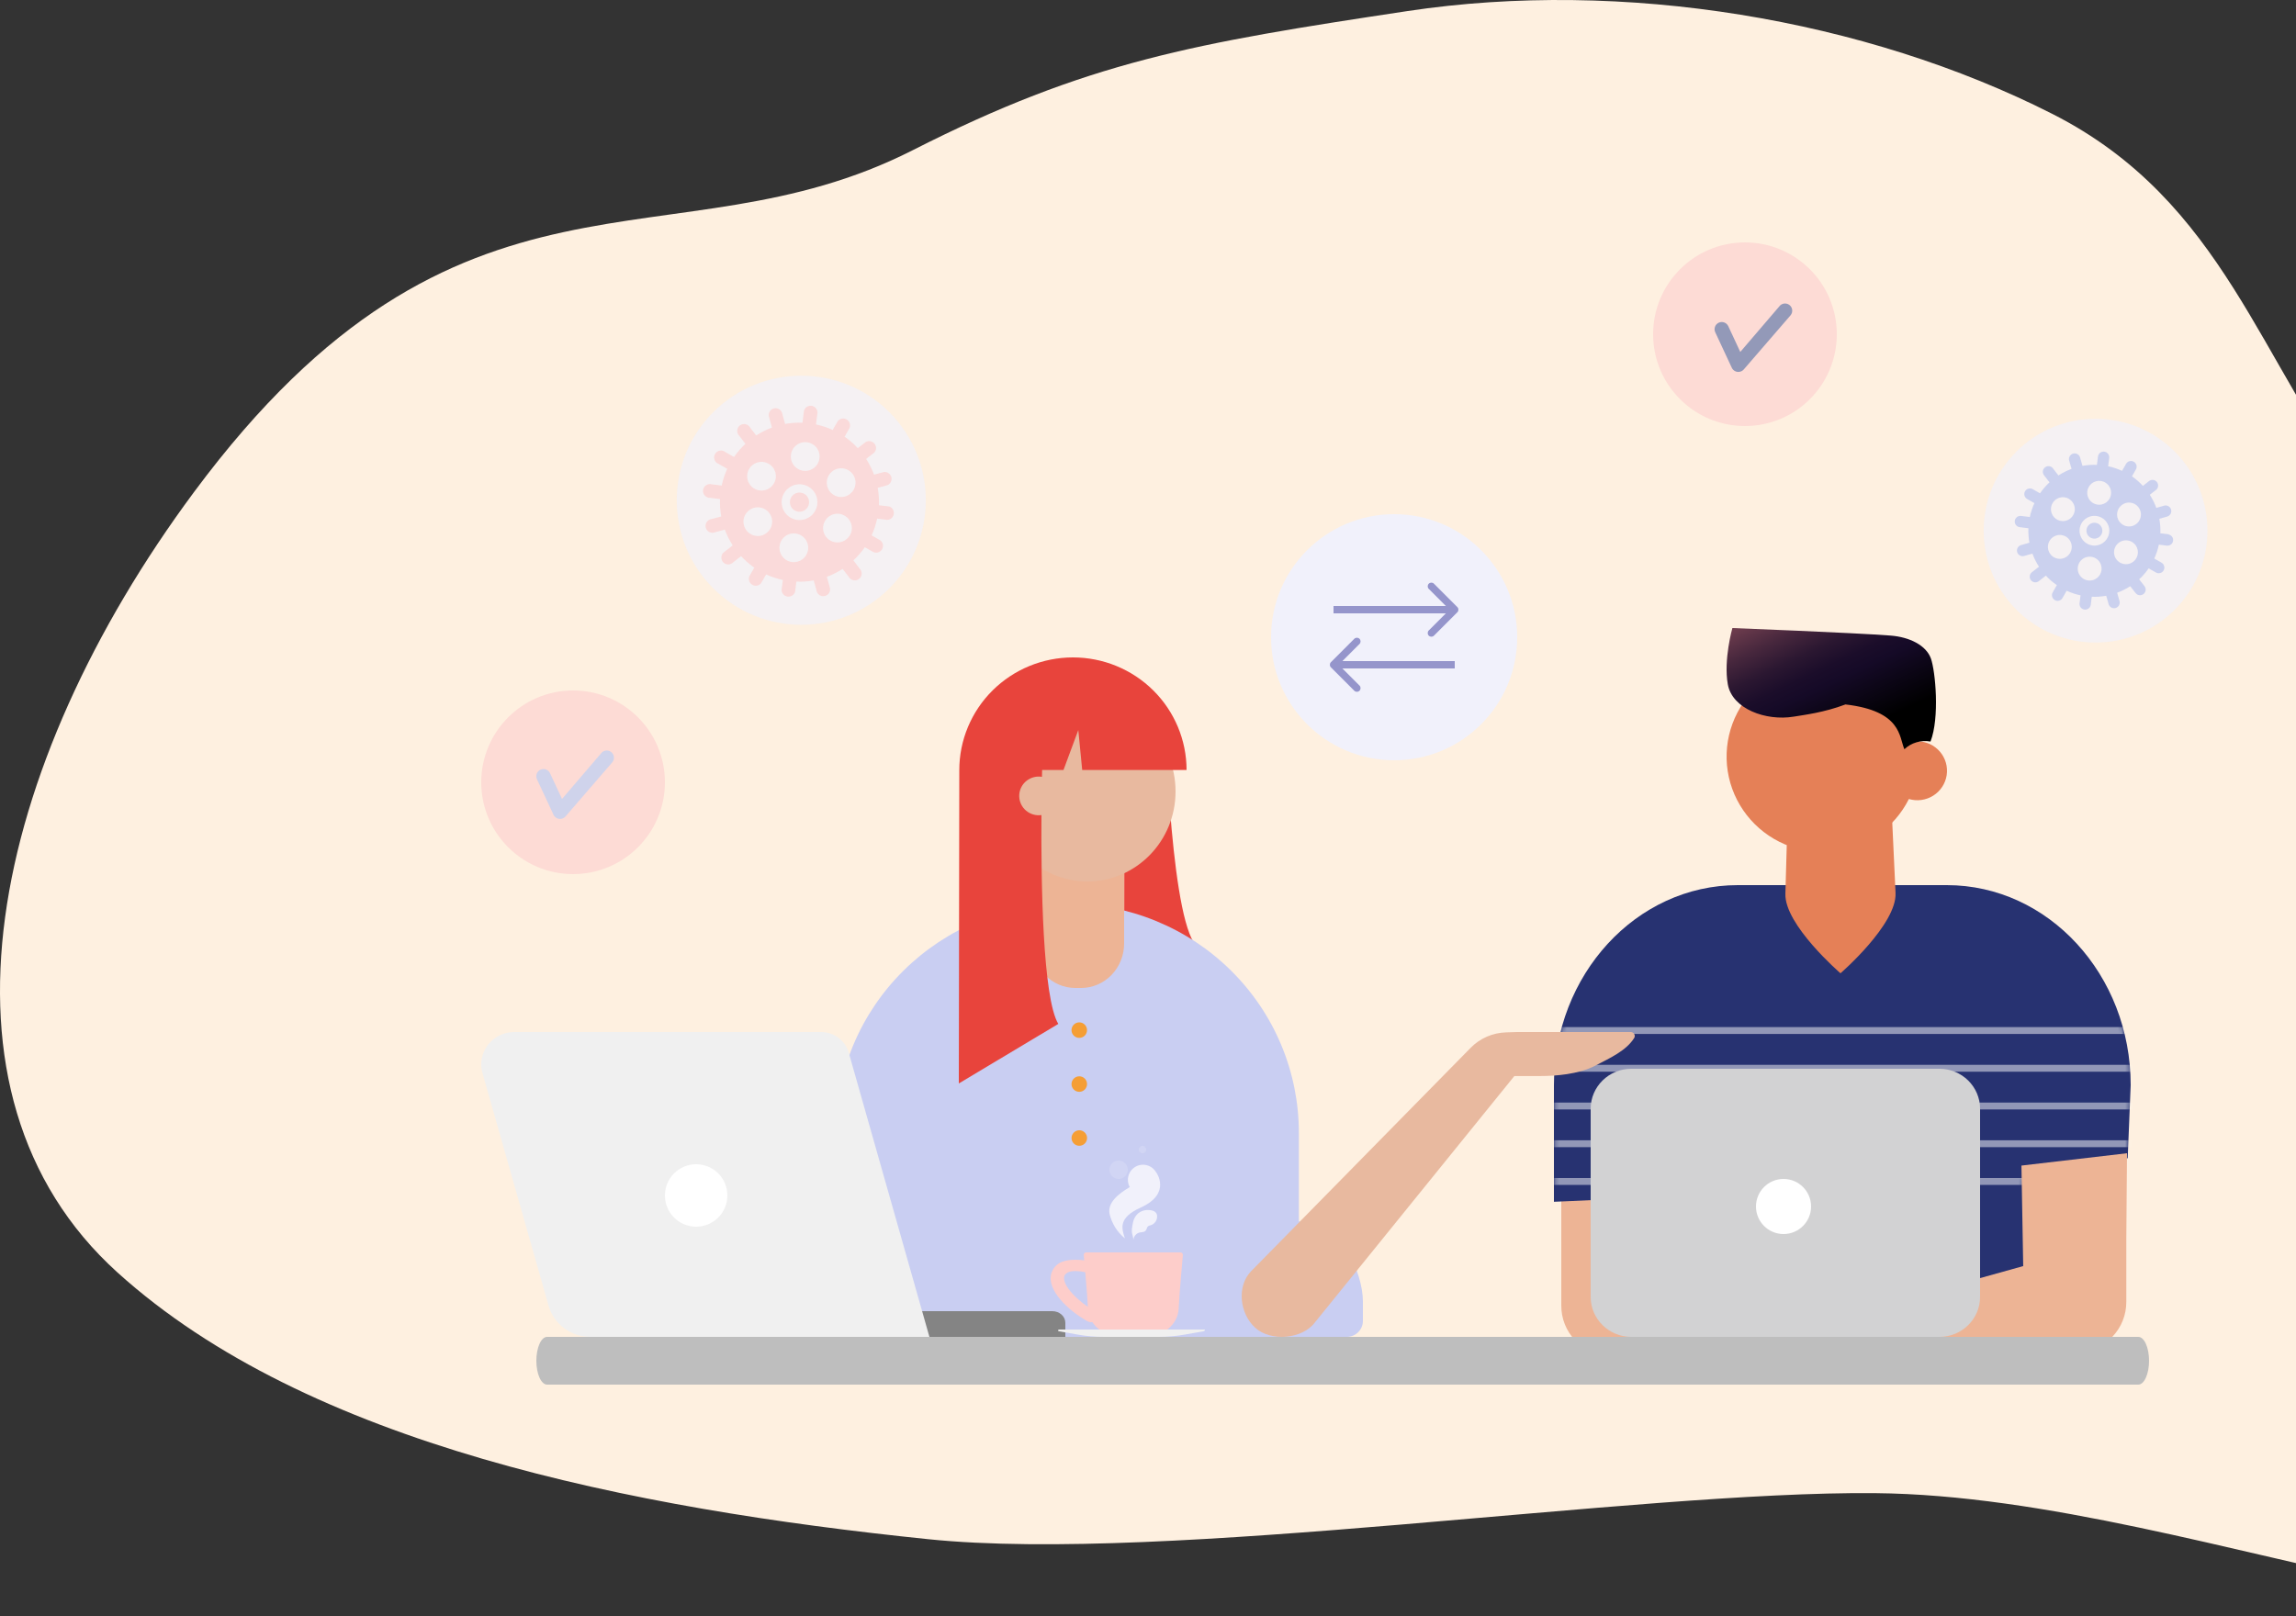 <svg width="625" height="440" viewBox="0 0 625 440" fill="none" xmlns="http://www.w3.org/2000/svg">
    <rect x="0" y="0" width="625" height="440" fill="#333333" stroke="none"/>
    <path fill-rule="evenodd" clip-rule="evenodd" d="M558.693 31.022C605.656 54.85 615.051 99.149 643.134 134.953C670.263 169.541 702.812 199.685 720.253 237.002C749.313 299.179 839.561 378.907 777.901 423.304C714.958 468.625 602.44 407.412 510.428 406.55C445.206 405.939 317.661 425.785 252.606 419.081C171.645 410.737 83.79 393.31 31.977 346.464C-22.213 297.47 -2.334 208.336 52.782 134.019C125.379 36.134 183.054 74.148 248.476 40.887C295.987 16.732 325.166 11.757 383.098 3.018C441.791 -5.837 507.757 5.178 558.693 31.022Z" fill="#FEF0E0"/>
    <path d="M425.006 338.316V355.46C424.979 359 426.338 362.412 428.793 364.969C431.248 367.527 434.606 369.031 438.155 369.16L542 372L512.305 362.223L453.115 345.789L453.596 318.488L425 317L425.006 338.316Z" fill="#EDB495"/>
    <path d="M306 272L306.118 185L316.998 191.701C316.998 191.701 318.246 246.033 325 256.696L306 272Z" fill="#E8443C"/>
    <path d="M580 295.445C580 265.375 557.587 241 529.941 241H473.059C445.413 241 423 265.375 423 295.445V327.218L453.467 325.878L452.912 375.956L551.861 376L550.688 321.305L579.188 315.353L580 295.445Z" fill="#273271"/>
    <mask id="mask0" mask-type="alpha" maskUnits="userSpaceOnUse" x="423" y="241" width="157" height="135">
        <path d="M579.871 295.543C579.871 265.638 557.509 241.396 529.927 241.396H473.175C445.593 241.396 423.23 265.638 423.23 295.543V327.143L453.628 325.81L453.074 375.615L551.797 375.659L550.626 321.262L579.061 315.343L579.871 295.543Z" fill="#273271"/>
    </mask>
    <g mask="url(#mask0)">
        <g opacity="0.7">
            <path opacity="0.7" d="M585.466 279.651H416.216V281.526H585.466V279.651Z" fill="white"/>
        </g>
        <g opacity="0.7">
            <path opacity="0.7" d="M585.466 289.927H416.216V291.802H585.466V289.927Z" fill="white"/>
        </g>
        <g opacity="0.7">
            <path opacity="0.7" d="M585.021 300.203H415.771V302.078H585.021V300.203Z" fill="white"/>
        </g>
        <g opacity="0.7">
            <path opacity="0.7" d="M585.466 310.473H416.216V312.348H585.466V310.473Z" fill="white"/>
        </g>
        <g opacity="0.7">
            <path opacity="0.7" d="M585.466 320.749H416.216V322.624H585.466V320.749Z" fill="white"/>
        </g>
    </g>
    <path d="M578.807 337.236V354.421C578.834 357.969 577.477 361.389 575.026 363.953C572.575 366.517 569.222 368.024 565.679 368.154L462 371L491.648 361.2L550.743 344.727L550.263 317.361L579 314L578.807 337.236Z" fill="#EDB495"/>
    <path d="M501.004 265C501.004 265 516.394 251.673 515.992 243.114L514.493 211L486.843 213.679L486.003 243.377C485.764 251.842 501.004 265 501.004 265Z" fill="url(#paint0_linear)"/>
    <path d="M490.721 180.572C494.085 179.859 497.558 179.812 500.94 180.434C504.323 181.055 507.549 182.333 510.434 184.194C513.319 186.055 515.806 188.462 517.754 191.279C519.701 194.095 521.071 197.265 521.784 200.608C521.871 201.021 521.945 201.429 522.014 201.842C523.169 201.855 524.307 202.114 525.353 202.601C526.399 203.088 527.327 203.792 528.076 204.666C528.824 205.54 529.375 206.564 529.691 207.667C530.008 208.771 530.082 209.929 529.909 211.063C529.737 212.198 529.321 213.282 528.69 214.243C528.06 215.204 527.229 216.02 526.254 216.635C525.279 217.25 524.182 217.651 523.038 217.809C521.894 217.967 520.729 217.88 519.622 217.553C517.652 221.497 514.707 224.88 511.061 227.385C507.415 229.889 503.189 231.433 498.779 231.871C494.368 232.309 489.918 231.628 485.845 229.89C481.772 228.153 478.21 225.416 475.493 221.937C472.776 218.459 470.993 214.351 470.311 210.001C469.63 205.65 470.072 201.199 471.595 197.065C473.119 192.93 475.675 189.248 479.024 186.363C482.372 183.478 486.404 181.486 490.74 180.572H490.721Z" fill="url(#paint1_linear)"/>
    <path d="M471.578 171C471.578 171 504.36 172.272 514.596 173.048C519.815 173.442 524.338 175.707 525.622 179.306C526.843 182.741 528.039 195.409 525.508 201.904C524.234 201.675 522.921 201.746 521.683 202.111C520.444 202.476 519.316 203.124 518.398 204C516.936 200.638 517.677 193.574 502.355 191.804C496.535 194.01 491.018 194.67 488.279 195.124C480.688 196.379 471.534 193.022 470.332 186.322C469.13 179.621 471.578 171 471.578 171Z" fill="url(#paint2_linear)"/>
    <path d="M356.473 332.587H353.564V308.393C353.564 300.2 351.935 292.087 348.767 284.517C345.6 276.947 340.957 270.069 335.104 264.275C329.251 258.481 322.302 253.885 314.654 250.75C307.006 247.614 298.809 246 290.531 246C282.252 245.999 274.055 247.612 266.406 250.748C258.757 253.883 251.808 258.479 245.954 264.273C240.1 270.067 235.457 276.945 232.289 284.516C229.121 292.086 227.491 300.2 227.492 308.393V341.008C226.225 341.247 225.082 341.917 224.262 342.902C223.441 343.887 222.995 345.125 223 346.402V362.353C223 362.563 223.042 362.77 223.123 362.964C223.204 363.158 223.323 363.334 223.473 363.483C223.623 363.631 223.801 363.749 223.996 363.829C224.192 363.909 224.402 363.95 224.614 363.95H227.492V364H366.621C367.782 364 368.896 363.543 369.717 362.73C370.539 361.918 371 360.815 371 359.665V354.328C371.006 346.352 364.5 332.587 356.473 332.587Z" fill="#C9CEF2"/>
    <path d="M409.99 281.093C406.342 281.198 402.881 282.699 400.353 285.275L340.521 346.165C336.596 350.297 337.463 357.67 341.674 361.511C345.884 365.352 354.514 364.652 357.933 360.068L412.231 292.976H419.531C423.273 292.976 429.718 292.536 434.315 290.126C438.304 288.038 442.653 286.111 444.844 282.623C444.944 282.461 444.997 282.275 445 282.086C445.002 281.896 444.954 281.71 444.858 281.545C444.763 281.38 444.625 281.242 444.458 281.147C444.291 281.051 444.101 281 443.907 281H412.883L409.99 281.093Z" fill="#E8B99F"/>
    <path d="M294.297 269H292.703C289.599 269 286.622 267.725 284.428 265.456C282.233 263.187 281 260.109 281 256.9V221H306V256.9C306 260.109 304.767 263.187 302.572 265.456C300.378 267.725 297.401 269 294.297 269Z" fill="#EDB495"/>
    <path d="M296 240C309.255 240 320 229.031 320 215.5C320 201.969 309.255 191 296 191C282.745 191 272 201.969 272 215.5C272 229.031 282.745 240 296 240Z" fill="#E8B99F"/>
    <path d="M292.063 179C288.001 179 283.979 179.794 280.226 181.335C276.473 182.877 273.064 185.137 270.191 187.986C267.319 190.835 265.041 194.217 263.486 197.939C261.932 201.662 261.132 205.651 261.132 209.68L261 295L288.084 278.79C283.816 271.701 283.376 240.223 283.496 221.919C283.3 221.948 283.103 221.967 282.905 221.975C282.164 221.996 281.427 221.862 280.742 221.584C280.056 221.305 279.437 220.887 278.923 220.357C278.41 219.827 278.015 219.196 277.762 218.505C277.509 217.814 277.405 217.079 277.456 216.345C277.507 215.612 277.712 214.898 278.059 214.248C278.405 213.598 278.884 213.027 279.466 212.572C280.048 212.117 280.719 211.787 281.437 211.605C282.155 211.423 282.903 211.391 283.634 211.513C283.634 210.753 283.649 210.129 283.678 209.643H289.498L293.527 198.782L294.59 209.643H323C322.99 201.511 319.726 193.716 313.925 187.971C308.124 182.225 300.261 178.998 292.063 179Z" fill="#E8443C"/>
    <path d="M295.284 281.973C296.109 281.148 296.109 279.81 295.284 278.985C294.459 278.16 293.122 278.16 292.297 278.985C291.472 279.81 291.472 281.148 292.297 281.973C293.122 282.798 294.459 282.798 295.284 281.973Z" fill="#F59E35"/>
    <path d="M295.288 296.66C296.113 295.835 296.113 294.497 295.288 293.672C294.463 292.847 293.126 292.847 292.301 293.672C291.476 294.497 291.476 295.835 292.301 296.66C293.126 297.485 294.463 297.485 295.288 296.66Z" fill="#F59E35"/>
    <path d="M295.293 311.353C296.118 310.528 296.118 309.19 295.293 308.365C294.468 307.54 293.131 307.54 292.306 308.365C291.481 309.19 291.481 310.528 292.306 311.353C293.131 312.178 294.468 312.178 295.293 311.353Z" fill="#F59E35"/>
    <path d="M582.073 377H148.927C148.542 377 148.161 376.832 147.806 376.505C147.451 376.178 147.128 375.699 146.856 375.095C146.584 374.491 146.369 373.774 146.222 372.985C146.075 372.196 146 371.35 146 370.497C146 368.774 146.308 367.121 146.857 365.903C147.406 364.684 148.15 364 148.927 364H582.073C582.85 364 583.594 364.684 584.143 365.903C584.692 367.121 585 368.774 585 370.497C585 371.35 584.925 372.196 584.778 372.985C584.631 373.774 584.416 374.491 584.144 375.095C583.872 375.699 583.549 376.178 583.194 376.505C582.839 376.832 582.458 377 582.073 377Z" fill="#BEBEBE"/>
    <path d="M527.934 291H444.066C437.954 291 433 295.874 433 301.887V353.113C433 359.126 437.954 364 444.066 364H527.934C534.046 364 539 359.126 539 353.113V301.887C539 295.874 534.046 291 527.934 291Z" fill="#D2D2D3"/>
    <path d="M485.5 336C489.642 336 493 332.642 493 328.5C493 324.358 489.642 321 485.5 321C481.358 321 478 324.358 478 328.5C478 332.642 481.358 336 485.5 336Z" fill="white"/>
    <path d="M229 357H286.455C287.395 357 288.297 357.334 288.962 357.929C289.627 358.523 290 359.329 290 360.17V364H229V357Z" fill="#848484"/>
    <path d="M253 364H160.729C158.143 364 155.628 363.17 153.568 361.637C151.509 360.104 150.018 357.952 149.324 355.511L131.328 292.147C130.957 290.841 130.9 289.469 131.16 288.137C131.42 286.806 131.991 285.551 132.828 284.472C133.665 283.393 134.745 282.518 135.985 281.915C137.224 281.313 138.588 281 139.971 281H223.536C225.258 281.004 226.931 281.566 228.293 282.599C229.655 283.632 230.631 285.076 231.068 286.709L253 364Z" fill="url(#paint3_linear)"/>
    <path d="M189.5 334C194.194 334 198 330.194 198 325.5C198 320.806 194.194 317 189.5 317C184.806 317 181 320.806 181 325.5C181 330.194 184.806 334 189.5 334Z" fill="white"/>
    <path d="M295.731 341.003H321.256C321.346 340.994 321.437 341.004 321.524 341.032C321.61 341.059 321.69 341.104 321.759 341.163C321.828 341.223 321.885 341.296 321.927 341.378C321.968 341.461 321.993 341.551 322 341.643C322 341.643 320.994 352.62 320.85 356.285C320.682 360.546 316.695 364 311.571 364H305.429C300.305 364 296.312 360.546 296.15 356.285C296.006 352.62 295 341.643 295 341.643C295.014 341.459 295.099 341.288 295.236 341.168C295.373 341.048 295.551 340.989 295.731 341.003Z" fill="#FDCDCA"/>
    <path d="M298.621 359.299C298.291 359.658 297.852 359.895 297.373 359.972C296.894 360.05 296.403 359.963 295.979 359.726C290.738 356.776 284.851 351.228 286.194 346.71C286.405 345.998 286.776 345.345 287.277 344.801C287.778 344.257 288.397 343.836 289.085 343.572C291.248 342.75 294.207 342.944 296.097 343.346C297.241 343.585 297.763 344.451 297.34 345.511C296.918 346.415 296.035 346.528 295.158 346.34C293.809 346.045 291.895 345.957 290.937 346.34C290.657 346.446 289.899 346.86 289.731 347.413C288.954 350.023 293.679 354.542 298.211 357.165C298.399 357.253 298.566 357.383 298.697 357.546C298.827 357.708 298.92 357.899 298.966 358.104C299.012 358.308 299.011 358.52 298.963 358.724C298.915 358.928 298.822 359.119 298.689 359.28L298.621 359.299Z" fill="#FDCDCA"/>
    <path opacity="0.21" d="M304.5 321C305.881 321 307 319.881 307 318.5C307 317.119 305.881 316 304.5 316C303.119 316 302 317.119 302 318.5C302 319.881 303.119 321 304.5 321Z" fill="#F1F1FB"/>
    <path d="M314.703 319.155V319.186C314.161 318.248 313.272 317.562 312.228 317.276C311.184 316.99 310.07 317.127 309.126 317.658C308.183 318.188 307.487 319.07 307.189 320.111C306.891 321.152 307.015 322.268 307.535 323.218C304.342 325.093 301.436 327.518 302.036 330.5C302.646 333.127 304.115 335.476 306.21 337.175C305.298 334.413 304.373 331.55 310.51 328.799C319.052 324.924 314.703 319.155 314.703 319.155Z" fill="#F1F1FB"/>
    <path opacity="0.21" d="M311 314C311.552 314 312 313.552 312 313C312 312.448 311.552 312 311 312C310.448 312 310 312.448 310 313C310 313.552 310.448 314 311 314Z" fill="#F1F1FB"/>
    <path d="M312.047 329.468C313.334 329.399 314.702 329.65 314.952 330.812C315.06 331.457 314.911 332.118 314.538 332.655C314.164 333.191 313.595 333.559 312.953 333.681C312.778 333.715 312.616 333.797 312.485 333.917C312.354 334.038 312.259 334.192 312.209 334.362C311.928 335.369 311.434 335.413 310.672 335.519C310.129 335.541 309.613 335.758 309.219 336.132C308.825 336.506 308.579 337.009 308.529 337.55C308.335 335.675 307.722 336.05 308.441 332.706C308.652 331.796 309.138 330.973 309.835 330.35C310.471 329.847 311.239 329.541 312.047 329.468Z" fill="#F1F1FB"/>
    <path d="M315.387 364H300.487C298.045 363.999 295.612 363.783 293.247 363.357L288.219 362.47C288.145 362.449 288.083 362.412 288.045 362.363C288.006 362.314 287.992 362.258 288.005 362.203C288.018 362.148 288.058 362.098 288.118 362.061C288.178 362.024 288.254 362.002 288.333 362H327.769C328.156 362 328.016 362.377 327.649 362.47L322.621 363.357C320.258 363.783 317.827 363.999 315.387 364Z" fill="#F0F0F0"/>
    <path opacity="0.7" d="M242.091 160.185C255.33 146.943 255.33 125.473 242.091 112.23C228.852 98.988 207.388 98.988 194.15 112.23C180.911 125.473 180.911 146.943 194.15 160.185C207.388 173.427 228.852 173.427 242.091 160.185Z" fill="#F1F1FB"/>
    <path opacity="0.7" d="M591.977 166.032C603.871 154.135 603.871 134.845 591.977 122.948C580.083 111.051 560.798 111.051 548.904 122.948C537.01 134.845 537.01 154.135 548.904 166.032C560.798 177.93 580.083 177.93 591.977 166.032Z" fill="#F1F1FB"/>
    <g opacity="0.8">
        <path opacity="0.8" d="M572.274 144.761C572.422 143.572 571.579 142.488 570.391 142.339C569.203 142.19 568.119 143.034 567.97 144.222C567.822 145.411 568.664 146.495 569.853 146.643C571.041 146.792 572.125 145.949 572.274 144.761Z" fill="url(#paint4_linear)"/>
        <path opacity="0.8" d="M590.338 145.477L588.076 145.196C588.13 143.877 588.038 142.556 587.801 141.258L589.988 140.633C590.365 140.51 590.68 140.247 590.869 139.898C591.057 139.549 591.104 139.141 590.999 138.758C590.895 138.375 590.647 138.048 590.308 137.843C589.968 137.638 589.563 137.571 589.176 137.658L586.982 138.283C586.522 137.033 585.925 135.838 585.201 134.72L586.995 133.32C587.27 133.056 587.439 132.7 587.468 132.32C587.496 131.94 587.384 131.562 587.151 131.261C586.918 130.959 586.582 130.754 586.207 130.685C585.832 130.616 585.445 130.688 585.12 130.888L583.327 132.288C582.431 131.319 581.432 130.451 580.346 129.701L581.471 127.725C581.638 127.373 581.667 126.971 581.55 126.599C581.433 126.227 581.18 125.913 580.842 125.72C580.503 125.527 580.104 125.469 579.725 125.558C579.345 125.647 579.014 125.877 578.796 126.2L577.647 128.2C576.437 127.644 575.169 127.225 573.866 126.95L574.147 124.694C574.198 124.289 574.085 123.88 573.834 123.557C573.71 123.398 573.556 123.264 573.38 123.164C573.204 123.064 573.011 123 572.81 122.975C572.405 122.924 571.996 123.037 571.674 123.288C571.352 123.539 571.142 123.907 571.092 124.313L570.81 126.569C569.492 126.515 568.172 126.607 566.874 126.844L566.249 124.656C566.203 124.452 566.117 124.26 565.995 124.09C565.873 123.92 565.718 123.777 565.539 123.669C565.36 123.561 565.161 123.491 564.954 123.462C564.748 123.433 564.537 123.447 564.335 123.502C564.134 123.557 563.946 123.652 563.782 123.782C563.618 123.912 563.483 124.074 563.384 124.258C563.284 124.442 563.224 124.644 563.205 124.852C563.186 125.06 563.21 125.27 563.274 125.469L563.899 127.663C562.65 128.125 561.455 128.725 560.337 129.451L558.938 127.657C558.824 127.472 558.673 127.314 558.495 127.191C558.316 127.069 558.114 126.986 557.901 126.947C557.688 126.908 557.469 126.914 557.259 126.965C557.049 127.016 556.852 127.111 556.68 127.243C556.509 127.375 556.367 127.542 556.264 127.732C556.162 127.923 556.1 128.133 556.084 128.349C556.067 128.564 556.097 128.781 556.169 128.985C556.242 129.189 556.357 129.375 556.507 129.532L557.9 131.332C556.931 132.228 556.064 133.228 555.313 134.313L553.339 133.188C553.163 133.088 552.969 133.024 552.769 132.998C552.568 132.973 552.365 132.988 552.17 133.041C551.975 133.094 551.792 133.186 551.633 133.31C551.473 133.434 551.339 133.588 551.239 133.763C551.139 133.939 551.074 134.133 551.049 134.333C551.024 134.534 551.038 134.738 551.092 134.933C551.145 135.128 551.236 135.31 551.36 135.47C551.484 135.63 551.638 135.763 551.814 135.864L553.789 136.989C553.232 138.199 552.813 139.467 552.539 140.77L550.277 140.489C550.069 140.448 549.855 140.451 549.648 140.496C549.441 140.541 549.246 140.629 549.074 140.753C548.903 140.877 548.758 141.035 548.651 141.218C548.543 141.4 548.474 141.603 548.447 141.813C548.421 142.023 548.439 142.236 548.498 142.44C548.558 142.643 548.659 142.832 548.795 142.994C548.931 143.157 549.098 143.29 549.288 143.384C549.477 143.479 549.684 143.534 549.896 143.546L552.158 143.827C552.104 145.146 552.196 146.466 552.433 147.765L550.245 148.39C550.042 148.435 549.849 148.521 549.679 148.643C549.51 148.765 549.367 148.92 549.259 149.099C549.151 149.278 549.08 149.477 549.052 149.684C549.023 149.891 549.036 150.102 549.091 150.304C549.146 150.505 549.242 150.694 549.372 150.857C549.502 151.021 549.664 151.156 549.847 151.256C550.031 151.355 550.233 151.416 550.441 151.434C550.649 151.453 550.859 151.43 551.058 151.365L553.251 150.74C553.713 151.99 554.312 153.185 555.038 154.303L553.245 155.703C553.061 155.816 552.902 155.967 552.78 156.146C552.658 156.324 552.574 156.527 552.535 156.74C552.496 156.953 552.502 157.171 552.553 157.382C552.604 157.592 552.699 157.789 552.831 157.961C552.963 158.132 553.13 158.274 553.32 158.377C553.511 158.48 553.721 158.541 553.937 158.558C554.153 158.574 554.369 158.545 554.573 158.472C554.777 158.399 554.963 158.284 555.12 158.134L556.913 156.734C557.809 157.703 558.808 158.571 559.894 159.322L558.769 161.297C558.567 161.652 558.514 162.072 558.621 162.466C558.729 162.86 558.989 163.195 559.344 163.397C559.698 163.6 560.119 163.653 560.513 163.545C560.906 163.437 561.241 163.177 561.443 162.822L562.568 160.847C563.778 161.403 565.046 161.823 566.349 162.097L566.067 164.36C566.046 164.75 566.174 165.134 566.425 165.434C566.675 165.733 567.03 165.927 567.418 165.975C567.805 166.024 568.197 165.923 568.513 165.694C568.83 165.465 569.048 165.125 569.123 164.741L569.404 162.485C570.723 162.538 572.043 162.446 573.341 162.21L573.966 164.397C574.011 164.601 574.098 164.794 574.22 164.964C574.341 165.133 574.497 165.277 574.676 165.384C574.854 165.492 575.053 165.563 575.26 165.592C575.467 165.62 575.678 165.607 575.879 165.552C576.081 165.497 576.269 165.401 576.433 165.271C576.596 165.141 576.732 164.98 576.831 164.796C576.93 164.612 576.991 164.41 577.01 164.201C577.029 163.993 577.005 163.784 576.94 163.585L576.316 161.391C577.565 160.931 578.76 160.333 579.877 159.609L581.277 161.403C581.395 161.576 581.548 161.722 581.724 161.834C581.901 161.945 582.099 162.02 582.305 162.052C582.512 162.085 582.723 162.075 582.925 162.023C583.128 161.971 583.318 161.879 583.483 161.751C583.649 161.623 583.787 161.463 583.888 161.28C583.99 161.098 584.053 160.896 584.074 160.688C584.095 160.48 584.073 160.27 584.01 160.07C583.947 159.871 583.845 159.686 583.708 159.528L582.308 157.734C583.277 156.838 584.145 155.838 584.895 154.753L586.87 155.878C587.224 156.08 587.645 156.133 588.039 156.025C588.432 155.917 588.767 155.658 588.969 155.303C589.172 154.948 589.225 154.528 589.117 154.134C589.009 153.74 588.749 153.405 588.394 153.203L586.42 152.078C586.976 150.868 587.396 149.599 587.67 148.296L589.932 148.577C590.322 148.598 590.705 148.471 591.005 148.22C591.305 147.969 591.498 147.615 591.547 147.227C591.595 146.839 591.495 146.447 591.266 146.131C591.037 145.814 590.696 145.596 590.313 145.521L590.338 145.477ZM558.856 136.795C559.219 136.264 559.731 135.853 560.327 135.614C560.923 135.374 561.577 135.317 562.206 135.449C562.835 135.581 563.411 135.897 563.86 136.356C564.31 136.815 564.613 137.397 564.732 138.029C564.851 138.661 564.779 139.313 564.527 139.905C564.275 140.496 563.854 140.999 563.316 141.351C562.778 141.702 562.148 141.886 561.506 141.88C560.863 141.873 560.237 141.677 559.706 141.314C559.354 141.073 559.052 140.765 558.818 140.408C558.585 140.05 558.424 139.65 558.345 139.231C558.266 138.811 558.271 138.38 558.358 137.962C558.446 137.544 558.615 137.147 558.856 136.795ZM562.087 151.853C561.505 152.124 560.855 152.217 560.22 152.12C559.585 152.022 558.993 151.738 558.52 151.305C558.046 150.871 557.711 150.306 557.558 149.682C557.405 149.058 557.44 148.403 557.659 147.799C557.878 147.195 558.271 146.669 558.788 146.288C559.306 145.908 559.925 145.689 560.566 145.66C561.208 145.631 561.844 145.793 562.394 146.125C562.944 146.457 563.383 146.945 563.655 147.527C563.837 147.914 563.94 148.333 563.959 148.76C563.979 149.187 563.914 149.613 563.768 150.015C563.622 150.417 563.399 150.786 563.11 151.101C562.822 151.417 562.474 151.672 562.087 151.853ZM571.823 130.951C572.46 131.031 573.059 131.298 573.545 131.719C574.03 132.14 574.38 132.695 574.55 133.315C574.72 133.935 574.703 134.591 574.5 135.201C574.298 135.81 573.919 136.346 573.412 136.741C572.905 137.135 572.292 137.371 571.652 137.417C571.011 137.464 570.371 137.319 569.812 137.002C569.254 136.685 568.802 136.209 568.513 135.635C568.225 135.06 568.113 134.414 568.192 133.776C568.245 133.352 568.38 132.942 568.591 132.571C568.802 132.199 569.084 131.873 569.422 131.61C569.759 131.348 570.144 131.154 570.556 131.041C570.968 130.928 571.399 130.897 571.823 130.951ZM568.43 158.047C567.792 157.967 567.193 157.699 566.707 157.278C566.222 156.858 565.872 156.302 565.702 155.683C565.532 155.063 565.549 154.407 565.752 153.797C565.954 153.187 566.333 152.651 566.84 152.257C567.347 151.862 567.96 151.627 568.6 151.58C569.241 151.534 569.881 151.678 570.44 151.996C570.998 152.313 571.451 152.789 571.739 153.363C572.027 153.937 572.139 154.584 572.06 155.222C571.952 156.077 571.51 156.856 570.829 157.385C570.148 157.915 569.285 158.153 568.43 158.047ZM569.623 148.521C568.829 148.421 568.082 148.088 567.477 147.563C566.872 147.039 566.436 146.347 566.224 145.574C566.012 144.802 566.034 143.984 566.286 143.224C566.539 142.465 567.011 141.797 567.643 141.305C568.275 140.813 569.039 140.52 569.837 140.463C570.636 140.405 571.433 140.585 572.129 140.981C572.826 141.377 573.389 141.97 573.748 142.685C574.107 143.401 574.246 144.207 574.147 145.002C574.082 145.53 573.912 146.041 573.649 146.503C573.386 146.966 573.035 147.373 572.615 147.7C572.194 148.027 571.714 148.267 571.201 148.408C570.687 148.549 570.151 148.588 569.623 148.521ZM578.165 137.145C578.747 136.873 579.397 136.78 580.032 136.878C580.667 136.975 581.259 137.259 581.733 137.693C582.206 138.127 582.541 138.691 582.694 139.315C582.848 139.939 582.812 140.595 582.593 141.199C582.374 141.803 581.981 142.329 581.464 142.709C580.946 143.09 580.327 143.308 579.686 143.338C579.044 143.367 578.408 143.205 577.858 142.872C577.308 142.54 576.869 142.052 576.597 141.47C576.232 140.689 576.192 139.794 576.487 138.983C576.781 138.172 577.384 137.511 578.165 137.145ZM581.396 152.203C581.033 152.733 580.521 153.144 579.925 153.384C579.329 153.623 578.675 153.681 578.046 153.549C577.417 153.417 576.842 153.101 576.392 152.642C575.942 152.182 575.639 151.6 575.52 150.969C575.402 150.337 575.473 149.684 575.725 149.093C575.977 148.502 576.398 147.998 576.936 147.647C577.474 147.295 578.104 147.111 578.747 147.118C579.389 147.124 580.015 147.321 580.546 147.683C580.899 147.924 581.2 148.232 581.434 148.59C581.667 148.947 581.828 149.347 581.907 149.767C581.986 150.187 581.982 150.618 581.894 151.036C581.806 151.454 581.637 151.85 581.396 152.203Z" fill="url(#paint5_linear)"/>
    </g>
    <g opacity="0.8">
        <path opacity="0.8" d="M220.228 137.051C220.407 135.619 219.391 134.313 217.96 134.134C216.529 133.955 215.223 134.97 215.044 136.402C214.865 137.834 215.88 139.14 217.312 139.319C218.743 139.498 220.048 138.483 220.228 137.051Z" fill="#FDCDCA"/>
        <path opacity="0.8" d="M241.973 137.901L239.254 137.564C239.319 135.977 239.208 134.388 238.923 132.826L241.56 132.107C241.975 131.928 242.311 131.605 242.507 131.197C242.703 130.79 242.745 130.326 242.625 129.89C242.506 129.454 242.233 129.076 241.857 128.825C241.481 128.574 241.027 128.468 240.579 128.525L237.923 129.244C237.368 127.74 236.647 126.302 235.774 124.956L237.936 123.275C238.248 122.95 238.433 122.524 238.456 122.074C238.48 121.625 238.341 121.182 238.065 120.826C237.789 120.47 237.394 120.226 236.953 120.137C236.512 120.048 236.053 120.122 235.661 120.343L233.499 122.025C232.422 120.854 231.219 119.806 229.912 118.9L231.268 116.518C231.434 116.098 231.442 115.633 231.292 115.208C231.142 114.782 230.844 114.425 230.452 114.202C230.06 113.979 229.601 113.904 229.159 113.992C228.717 114.08 228.321 114.324 228.044 114.68L226.676 117.074C225.218 116.404 223.69 115.899 222.12 115.568L222.464 112.849C222.536 112.59 222.551 112.318 222.509 112.052C222.466 111.786 222.367 111.532 222.218 111.308C222.069 111.084 221.873 110.894 221.644 110.753C221.415 110.611 221.158 110.52 220.891 110.487C220.624 110.453 220.353 110.478 220.096 110.558C219.839 110.639 219.603 110.774 219.403 110.954C219.203 111.134 219.044 111.356 218.937 111.603C218.83 111.85 218.778 112.117 218.783 112.386L218.44 115.105C216.853 115.041 215.265 115.152 213.703 115.437L212.984 112.799C212.953 112.531 212.864 112.272 212.723 112.042C212.583 111.811 212.394 111.613 212.17 111.462C211.946 111.311 211.693 111.211 211.426 111.167C211.16 111.123 210.887 111.138 210.626 111.209C210.366 111.28 210.124 111.407 209.917 111.581C209.71 111.755 209.543 111.971 209.428 112.215C209.312 112.459 209.251 112.726 209.248 112.996C209.245 113.266 209.3 113.534 209.41 113.78L210.135 116.418C208.631 116.974 207.193 117.695 205.848 118.568L204.18 116.406C204.047 116.171 203.866 115.968 203.648 115.81C203.43 115.652 203.181 115.543 202.917 115.49C202.653 115.437 202.381 115.442 202.119 115.503C201.857 115.565 201.611 115.682 201.399 115.847C201.186 116.012 201.012 116.221 200.887 116.46C200.762 116.698 200.69 116.961 200.676 117.23C200.662 117.499 200.706 117.767 200.805 118.018C200.904 118.268 201.055 118.494 201.249 118.681L202.93 120.843C201.76 121.921 200.713 123.125 199.806 124.431L197.431 123.075C197.22 122.907 196.974 122.786 196.712 122.722C196.449 122.657 196.176 122.65 195.91 122.702C195.645 122.753 195.394 122.861 195.174 123.018C194.954 123.175 194.771 123.378 194.637 123.613C194.503 123.848 194.421 124.109 194.397 124.378C194.374 124.648 194.408 124.919 194.499 125.174C194.59 125.428 194.735 125.66 194.924 125.854C195.113 126.047 195.342 126.197 195.594 126.294L197.969 127.65C197.298 129.108 196.793 130.637 196.463 132.207L193.744 131.869C193.485 131.797 193.213 131.782 192.947 131.825C192.681 131.867 192.428 131.966 192.204 132.115C191.98 132.265 191.79 132.461 191.649 132.689C191.507 132.918 191.416 133.175 191.383 133.442C191.349 133.71 191.374 133.981 191.454 134.238C191.535 134.495 191.67 134.731 191.85 134.931C192.03 135.131 192.251 135.29 192.498 135.397C192.746 135.504 193.013 135.557 193.282 135.551L196 135.889C195.935 137.475 196.047 139.064 196.331 140.626L193.713 141.327C193.445 141.358 193.187 141.447 192.956 141.588C192.725 141.728 192.528 141.917 192.377 142.141C192.226 142.365 192.125 142.619 192.081 142.885C192.038 143.152 192.052 143.425 192.124 143.685C192.195 143.946 192.322 144.188 192.496 144.395C192.669 144.601 192.885 144.768 193.13 144.884C193.374 144.999 193.64 145.061 193.91 145.064C194.18 145.067 194.447 145.012 194.694 144.902L197.306 144.202C197.862 145.706 198.583 147.144 199.456 148.49L197.306 150.177C197.072 150.31 196.869 150.491 196.711 150.709C196.553 150.927 196.444 151.177 196.391 151.441C196.338 151.704 196.343 151.977 196.404 152.239C196.466 152.501 196.583 152.747 196.748 152.959C196.913 153.172 197.122 153.346 197.36 153.471C197.599 153.596 197.861 153.668 198.13 153.682C198.399 153.696 198.668 153.652 198.918 153.553C199.168 153.455 199.394 153.303 199.581 153.109L201.743 151.427C202.82 152.597 204.023 153.645 205.33 154.553L203.974 156.934C203.813 157.352 203.808 157.814 203.959 158.236C204.109 158.658 204.406 159.012 204.795 159.234C205.184 159.456 205.639 159.531 206.079 159.446C206.518 159.362 206.913 159.122 207.192 158.772L208.548 156.397C210.005 157.067 211.533 157.572 213.103 157.903L212.759 160.622C212.769 161.072 212.94 161.504 213.241 161.838C213.542 162.172 213.954 162.387 214.4 162.443C214.847 162.499 215.298 162.393 215.673 162.144C216.047 161.894 216.32 161.518 216.44 161.084L216.777 158.366C218.364 158.43 219.952 158.319 221.514 158.034L222.233 160.672C222.264 160.94 222.353 161.199 222.494 161.429C222.634 161.66 222.823 161.858 223.047 162.009C223.271 162.16 223.525 162.26 223.791 162.304C224.058 162.348 224.33 162.333 224.591 162.262C224.851 162.19 225.093 162.064 225.3 161.89C225.507 161.716 225.674 161.5 225.789 161.256C225.905 161.011 225.966 160.745 225.969 160.475C225.972 160.205 225.917 159.937 225.807 159.691L225.082 157.053C226.586 156.497 228.024 155.776 229.369 154.903L231.05 157.065C231.181 157.302 231.362 157.507 231.58 157.667C231.798 157.827 232.049 157.938 232.314 157.992C232.579 158.046 232.852 158.042 233.116 157.981C233.379 157.919 233.626 157.801 233.84 157.635C234.053 157.469 234.228 157.259 234.353 157.018C234.477 156.778 234.548 156.514 234.561 156.244C234.574 155.973 234.528 155.704 234.427 155.453C234.325 155.202 234.171 154.976 233.974 154.79L232.3 152.577C233.469 151.5 234.517 150.297 235.424 148.99L237.798 150.346C238.218 150.511 238.683 150.52 239.108 150.37C239.534 150.22 239.891 149.921 240.114 149.529C240.337 149.138 240.412 148.678 240.324 148.236C240.236 147.794 239.992 147.398 239.636 147.121L237.261 145.764C237.932 144.307 238.437 142.778 238.767 141.208L241.485 141.545C241.935 141.536 242.367 141.365 242.701 141.064C243.035 140.762 243.25 140.351 243.306 139.904C243.362 139.458 243.256 139.006 243.006 138.631C242.757 138.257 242.381 137.984 241.948 137.864L241.973 137.901ZM204.067 127.45C204.504 126.812 205.12 126.318 205.838 126.03C206.556 125.742 207.343 125.673 208.1 125.832C208.856 125.991 209.549 126.371 210.09 126.923C210.631 127.476 210.996 128.177 211.139 128.937C211.282 129.697 211.197 130.483 210.894 131.194C210.591 131.906 210.084 132.512 209.437 132.935C208.79 133.359 208.031 133.581 207.258 133.574C206.485 133.566 205.731 133.33 205.092 132.895C204.667 132.605 204.303 132.234 204.022 131.803C203.74 131.373 203.546 130.891 203.451 130.385C203.356 129.879 203.361 129.36 203.467 128.856C203.573 128.353 203.777 127.875 204.067 127.45ZM207.954 145.577C207.254 145.906 206.472 146.021 205.707 145.905C204.942 145.79 204.228 145.451 203.656 144.93C203.084 144.409 202.679 143.73 202.493 142.979C202.306 142.228 202.347 141.438 202.609 140.71C202.871 139.982 203.343 139.348 203.966 138.889C204.588 138.429 205.332 138.164 206.105 138.128C206.878 138.091 207.644 138.285 208.307 138.684C208.97 139.083 209.499 139.67 209.829 140.37C210.047 140.837 210.17 141.342 210.193 141.856C210.215 142.37 210.136 142.884 209.959 143.368C209.783 143.852 209.513 144.296 209.164 144.675C208.816 145.054 208.396 145.36 207.929 145.577H207.954ZM219.677 120.412C220.446 120.508 221.169 120.831 221.755 121.338C222.341 121.846 222.763 122.515 222.968 123.263C223.174 124.01 223.153 124.802 222.908 125.538C222.663 126.273 222.206 126.92 221.594 127.395C220.983 127.871 220.243 128.155 219.47 128.21C218.697 128.265 217.925 128.09 217.252 127.707C216.578 127.323 216.034 126.748 215.687 126.055C215.34 125.362 215.206 124.582 215.303 123.812C215.432 122.781 215.966 121.844 216.786 121.206C217.606 120.569 218.646 120.283 219.677 120.412ZM215.596 153.034C214.827 152.937 214.104 152.615 213.518 152.108C212.933 151.6 212.51 150.931 212.305 150.183C212.1 149.436 212.121 148.644 212.365 147.908C212.61 147.173 213.067 146.526 213.679 146.051C214.291 145.575 215.03 145.291 215.803 145.236C216.576 145.181 217.348 145.356 218.022 145.739C218.695 146.123 219.24 146.697 219.587 147.391C219.934 148.084 220.067 148.864 219.971 149.633C219.841 150.665 219.308 151.602 218.487 152.24C217.667 152.877 216.627 153.163 215.596 153.034ZM217.034 141.564C216.077 141.444 215.178 141.043 214.449 140.412C213.72 139.781 213.195 138.947 212.94 138.017C212.685 137.088 212.711 136.103 213.015 135.188C213.319 134.273 213.888 133.469 214.649 132.877C215.41 132.285 216.329 131.933 217.291 131.864C218.252 131.794 219.213 132.012 220.051 132.489C220.888 132.966 221.566 133.681 221.998 134.543C222.43 135.405 222.596 136.376 222.476 137.332C222.314 138.616 221.649 139.783 220.627 140.576C219.606 141.37 218.311 141.725 217.027 141.564H217.034ZM227.3 127.869C228.002 127.538 228.785 127.422 229.552 127.537C230.319 127.651 231.035 127.991 231.609 128.512C232.182 129.034 232.589 129.714 232.776 130.467C232.963 131.22 232.923 132.011 232.66 132.741C232.397 133.471 231.924 134.106 231.3 134.566C230.676 135.027 229.929 135.292 229.155 135.328C228.38 135.364 227.612 135.169 226.949 134.768C226.285 134.367 225.755 133.778 225.426 133.076C224.986 132.136 224.936 131.061 225.287 130.085C225.639 129.109 226.363 128.312 227.3 127.869ZM231.187 145.996C230.75 146.634 230.134 147.128 229.416 147.416C228.699 147.704 227.912 147.773 227.155 147.614C226.398 147.455 225.706 147.075 225.165 146.522C224.624 145.97 224.259 145.269 224.115 144.509C223.972 143.749 224.058 142.963 224.361 142.252C224.664 141.54 225.171 140.934 225.818 140.511C226.465 140.087 227.223 139.865 227.996 139.872C228.77 139.88 229.523 140.116 230.162 140.551C230.589 140.84 230.955 141.209 231.238 141.639C231.521 142.069 231.717 142.551 231.814 143.057C231.911 143.563 231.907 144.083 231.803 144.587C231.699 145.091 231.496 145.57 231.206 145.996H231.187Z" fill="#FDCDCA"/>
    </g>
    <circle cx="379.5" cy="173.5" r="33.5" fill="#F1F1FB"/>
    <circle cx="475" cy="91" r="25" fill="#FDDBD5"/>
    <path d="M473.461 101.247C473.047 101.305 472.625 101.228 472.258 101.029C471.891 100.83 471.597 100.519 471.42 100.141L466.929 90.508C466.813 90.274 466.745 90.019 466.729 89.759C466.713 89.498 466.749 89.237 466.835 88.99C466.922 88.744 467.057 88.517 467.232 88.323C467.408 88.13 467.62 87.973 467.857 87.863C468.094 87.753 468.35 87.691 468.612 87.681C468.873 87.671 469.133 87.714 469.378 87.806C469.622 87.899 469.845 88.039 470.035 88.219C470.224 88.399 470.375 88.615 470.48 88.855L473.729 95.826L484.546 83.192C484.903 82.844 485.381 82.646 485.88 82.638C486.379 82.63 486.862 82.812 487.231 83.148C487.6 83.484 487.826 83.948 487.864 84.446C487.902 84.943 487.749 85.436 487.436 85.825L474.644 100.631C474.334 100.968 473.915 101.186 473.461 101.247Z" fill="#9399B8"/>
    <circle cx="156" cy="213" r="25" fill="#FDDBD5"/>
    <path d="M396.707 166.707C397.098 166.317 397.098 165.683 396.707 165.293L390.343 158.929C389.953 158.538 389.319 158.538 388.929 158.929C388.538 159.319 388.538 159.953 388.929 160.343L394.586 166L388.929 171.657C388.538 172.047 388.538 172.681 388.929 173.071C389.319 173.462 389.953 173.462 390.343 173.071L396.707 166.707ZM363 167H396V165H363V167Z" fill="#9595CB"/>
    <path d="M362.293 181.707C361.902 181.317 361.902 180.683 362.293 180.293L368.657 173.929C369.047 173.538 369.681 173.538 370.071 173.929C370.462 174.319 370.462 174.953 370.071 175.343L364.414 181L370.071 186.657C370.462 187.047 370.462 187.681 370.071 188.071C369.681 188.462 369.047 188.462 368.657 188.071L362.293 181.707ZM396 182H363V180H396V182Z" fill="#9595CB"/>
    <path d="M152.72 222.955C152.307 223.013 151.885 222.936 151.518 222.737C151.151 222.538 150.857 222.227 150.679 221.849L146.189 212.216C146.073 211.982 146.005 211.728 145.989 211.467C145.972 211.206 146.009 210.945 146.095 210.699C146.182 210.452 146.316 210.225 146.492 210.032C146.667 209.838 146.88 209.682 147.117 209.571C147.354 209.461 147.61 209.399 147.871 209.389C148.132 209.38 148.393 209.422 148.637 209.515C148.882 209.607 149.105 209.747 149.294 209.927C149.484 210.107 149.635 210.324 149.74 210.563L152.989 217.534L163.805 204.9C164.163 204.552 164.64 204.354 165.139 204.346C165.639 204.338 166.122 204.521 166.491 204.857C166.86 205.193 167.086 205.657 167.124 206.154C167.162 206.652 167.009 207.145 166.695 207.533L153.904 222.339C153.594 222.677 153.175 222.895 152.72 222.955Z" fill="#CFD3EB"/>
    <defs>
        <linearGradient id="paint0_linear" x1="30425.5" y1="26255.2" x2="29287.2" y2="22778" gradientUnits="userSpaceOnUse">
            <stop offset="0.07" stop-color="#EADFCF"/>
            <stop offset="0.8" stop-color="#E58057"/>
        </linearGradient>
        <linearGradient id="paint1_linear" x1="59582.6" y1="12974.1" x2="59389.4" y2="9486.43" gradientUnits="userSpaceOnUse">
            <stop offset="0.07" stop-color="#EADFCF"/>
            <stop offset="0.8" stop-color="#E58057"/>
        </linearGradient>
        <linearGradient id="paint2_linear" x1="485.224" y1="158.762" x2="505.873" y2="201.885" gradientUnits="userSpaceOnUse">
            <stop offset="0.03" stop-color="#884C59"/>
            <stop offset="0.12" stop-color="#6D3C4D"/>
            <stop offset="0.28" stop-color="#47273D"/>
            <stop offset="0.42" stop-color="#2B1731"/>
            <stop offset="0.54" stop-color="#1B0D2A"/>
            <stop offset="0.63" stop-color="#150A27"/>
            <stop offset="0.95"/>
        </linearGradient>
        <linearGradient id="paint3_linear" x1="-97880.9" y1="57403.3" x2="-97741.4" y2="40992.8" gradientUnits="userSpaceOnUse">
            <stop offset="0.05"/>
            <stop offset="0.06" stop-color="#010101"/>
            <stop offset="0.13" stop-color="#323232"/>
            <stop offset="0.2" stop-color="#5D5D5D"/>
            <stop offset="0.28" stop-color="#818182"/>
            <stop offset="0.36" stop-color="#9F9FA0"/>
            <stop offset="0.44" stop-color="#B6B6B7"/>
            <stop offset="0.53" stop-color="#C6C6C7"/>
            <stop offset="0.63" stop-color="#D0D0D1"/>
            <stop offset="0.76" stop-color="#D3D3D4"/>
            <stop offset="0.85" stop-color="#DADADB"/>
            <stop offset="0.99" stop-color="#EEEEEE"/>
            <stop offset="1" stop-color="#F0F0F0"/>
        </linearGradient>
        <linearGradient id="paint4_linear" x1="6832.32" y1="1339.88" x2="6862.42" y2="1339.88" gradientUnits="userSpaceOnUse">
            <stop offset="0.03" stop-color="#B4BFEB"/>
            <stop offset="0.37" stop-color="#C3CDF0"/>
            <stop offset="1" stop-color="#E9EFFD"/>
        </linearGradient>
        <linearGradient id="paint5_linear" x1="61501.2" y1="12000.6" x2="64477.1" y2="12000.6" gradientUnits="userSpaceOnUse">
            <stop offset="0.03" stop-color="#B4BFEB"/>
            <stop offset="0.37" stop-color="#C3CDF0"/>
            <stop offset="1" stop-color="#E9EFFD"/>
        </linearGradient>
    </defs>
</svg>

